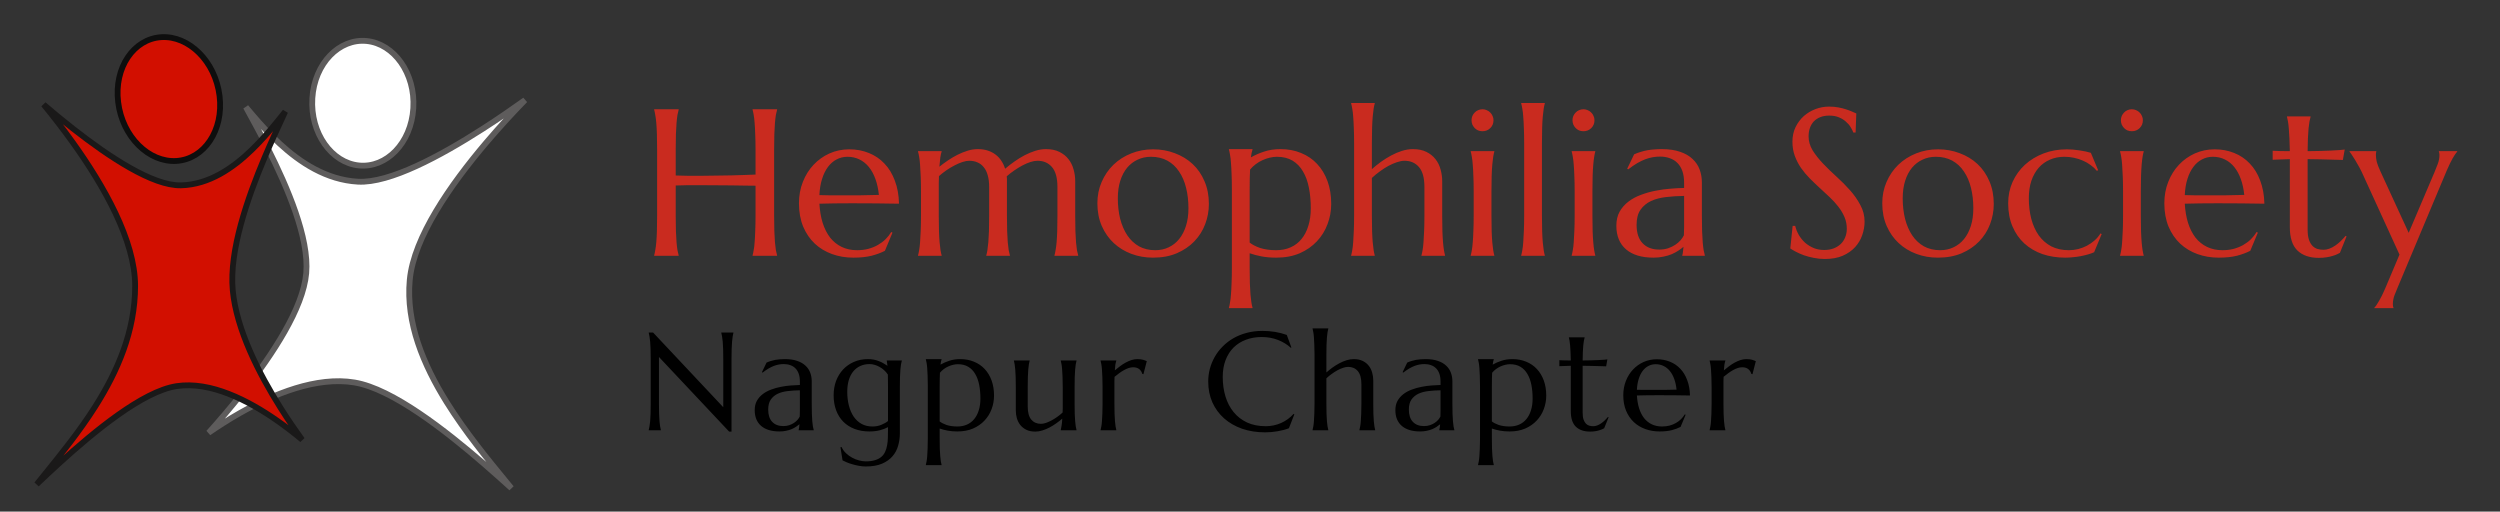 <svg width="215" height="44" viewBox="0 0 215 44" fill="none" xmlns="http://www.w3.org/2000/svg">
<rect x="0" y="0" width="215" height="44" fill="#333333" stroke="none"/>
<path d="M64.976 15.971C64.741 15.965 64.448 15.962 64.097 15.962C63.745 15.956 63.361 15.95 62.945 15.944C62.535 15.938 62.105 15.935 61.653 15.935C61.208 15.93 60.772 15.927 60.344 15.927C59.916 15.921 59.509 15.921 59.122 15.927C58.735 15.933 58.398 15.941 58.111 15.953V18.564C58.111 19.061 58.117 19.498 58.129 19.873C58.147 20.242 58.164 20.561 58.182 20.831C58.205 21.101 58.231 21.326 58.261 21.508C58.296 21.689 58.331 21.842 58.366 21.965V22H56.257V21.965C56.292 21.842 56.324 21.689 56.353 21.508C56.389 21.326 56.418 21.101 56.441 20.831C56.465 20.561 56.482 20.242 56.494 19.873C56.506 19.498 56.512 19.061 56.512 18.564V12.842C56.512 12.344 56.506 11.91 56.494 11.541C56.482 11.166 56.465 10.844 56.441 10.574C56.418 10.299 56.389 10.07 56.353 9.889C56.324 9.707 56.292 9.555 56.257 9.432V9.396H58.366V9.432C58.331 9.555 58.296 9.707 58.261 9.889C58.231 10.07 58.205 10.299 58.182 10.574C58.164 10.844 58.147 11.166 58.129 11.541C58.117 11.91 58.111 12.344 58.111 12.842V15.092C58.416 15.104 58.762 15.112 59.148 15.118C59.535 15.118 59.94 15.118 60.361 15.118C60.783 15.112 61.211 15.106 61.645 15.101C62.084 15.095 62.506 15.089 62.91 15.083C63.32 15.071 63.701 15.06 64.053 15.048C64.41 15.036 64.718 15.024 64.976 15.013V12.842C64.976 12.344 64.967 11.91 64.949 11.541C64.938 11.166 64.92 10.844 64.897 10.574C64.879 10.299 64.853 10.07 64.817 9.889C64.788 9.707 64.756 9.555 64.721 9.432V9.396H66.83V9.432C66.795 9.555 66.76 9.707 66.725 9.889C66.695 10.07 66.669 10.299 66.645 10.574C66.622 10.844 66.605 11.166 66.593 11.541C66.581 11.91 66.575 12.344 66.575 12.842V18.564C66.575 19.061 66.581 19.498 66.593 19.873C66.605 20.242 66.622 20.561 66.645 20.831C66.669 21.101 66.695 21.326 66.725 21.508C66.76 21.689 66.795 21.842 66.83 21.965V22H64.721V21.965C64.756 21.842 64.788 21.689 64.817 21.508C64.853 21.326 64.879 21.101 64.897 20.831C64.92 20.561 64.938 20.242 64.949 19.873C64.967 19.498 64.976 19.061 64.976 18.564V15.971ZM73.387 22.158C72.736 22.158 72.127 22.056 71.559 21.851C70.99 21.645 70.495 21.347 70.073 20.954C69.651 20.556 69.317 20.066 69.071 19.486C68.831 18.9 68.711 18.232 68.711 17.482C68.711 16.82 68.822 16.208 69.045 15.646C69.268 15.077 69.575 14.585 69.968 14.169C70.36 13.753 70.817 13.428 71.339 13.193C71.866 12.959 72.435 12.842 73.044 12.842C73.647 12.842 74.207 12.947 74.723 13.158C75.238 13.363 75.684 13.665 76.059 14.063C76.439 14.456 76.738 14.945 76.955 15.531C77.178 16.111 77.298 16.773 77.315 17.518C76.653 17.506 75.991 17.497 75.329 17.491C74.667 17.485 73.978 17.482 73.264 17.482C72.754 17.482 72.256 17.485 71.769 17.491C71.289 17.497 70.856 17.506 70.469 17.518C70.504 18.127 70.598 18.678 70.75 19.17C70.908 19.662 71.122 20.084 71.392 20.436C71.667 20.781 71.998 21.048 72.385 21.235C72.777 21.423 73.22 21.517 73.712 21.517C74.052 21.517 74.371 21.479 74.67 21.402C74.975 21.32 75.25 21.209 75.496 21.068C75.742 20.928 75.962 20.764 76.155 20.576C76.349 20.383 76.513 20.175 76.647 19.952L76.753 20.005L76.103 21.569C75.786 21.733 75.408 21.874 74.969 21.991C74.529 22.102 74.002 22.158 73.387 22.158ZM72.218 16.797C72.804 16.797 73.39 16.797 73.976 16.797C74.567 16.791 75.103 16.779 75.584 16.762C75.531 16.252 75.432 15.795 75.285 15.391C75.139 14.986 74.951 14.644 74.723 14.362C74.494 14.081 74.225 13.864 73.914 13.712C73.603 13.56 73.261 13.483 72.886 13.483C72.546 13.483 72.232 13.56 71.945 13.712C71.664 13.858 71.418 14.072 71.207 14.354C70.996 14.635 70.826 14.98 70.697 15.391C70.568 15.795 70.492 16.258 70.469 16.779C70.732 16.791 71.011 16.797 71.304 16.797C71.597 16.797 71.901 16.797 72.218 16.797ZM85.067 16.076C85.067 15.69 85.026 15.355 84.944 15.074C84.868 14.793 84.754 14.562 84.602 14.38C84.455 14.192 84.276 14.055 84.065 13.967C83.855 13.873 83.62 13.826 83.362 13.826C83.186 13.826 82.99 13.861 82.773 13.932C82.557 14.002 82.331 14.099 82.097 14.222C81.868 14.339 81.637 14.477 81.402 14.635C81.174 14.793 80.957 14.963 80.752 15.145C80.74 15.332 80.734 15.534 80.734 15.751C80.734 15.962 80.734 16.19 80.734 16.436V18.564C80.734 19.061 80.74 19.498 80.752 19.873C80.764 20.242 80.781 20.561 80.805 20.831C80.828 21.101 80.855 21.326 80.884 21.508C80.913 21.689 80.945 21.842 80.981 21.965V22H78.95V21.965C78.985 21.842 79.018 21.689 79.047 21.508C79.082 21.326 79.108 21.101 79.126 20.831C79.149 20.561 79.167 20.242 79.179 19.873C79.196 19.498 79.205 19.061 79.205 18.564V16.436C79.205 15.938 79.196 15.505 79.179 15.136C79.167 14.761 79.149 14.438 79.126 14.169C79.108 13.899 79.082 13.674 79.047 13.492C79.018 13.31 78.985 13.158 78.95 13.035V13H80.981V13.035C80.934 13.17 80.895 13.343 80.866 13.554C80.843 13.759 80.816 14.02 80.787 14.336C81.022 14.148 81.273 13.964 81.543 13.782C81.812 13.601 82.088 13.44 82.369 13.299C82.656 13.158 82.943 13.044 83.231 12.956C83.518 12.868 83.802 12.824 84.083 12.824C84.417 12.824 84.713 12.868 84.971 12.956C85.228 13.044 85.454 13.164 85.647 13.316C85.841 13.469 86.002 13.648 86.131 13.852C86.266 14.058 86.368 14.277 86.439 14.512C86.679 14.307 86.939 14.104 87.221 13.905C87.508 13.7 87.801 13.519 88.1 13.36C88.404 13.202 88.712 13.073 89.022 12.974C89.339 12.874 89.647 12.824 89.945 12.824C90.402 12.824 90.789 12.903 91.106 13.062C91.428 13.22 91.689 13.428 91.888 13.685C92.093 13.943 92.239 14.239 92.327 14.573C92.421 14.901 92.468 15.235 92.468 15.575V18.564C92.468 19.061 92.474 19.498 92.485 19.873C92.497 20.242 92.515 20.561 92.538 20.831C92.561 21.101 92.588 21.326 92.617 21.508C92.652 21.689 92.688 21.842 92.723 21.965V22H90.684V21.965C90.719 21.842 90.751 21.689 90.78 21.508C90.815 21.326 90.845 21.101 90.868 20.831C90.892 20.561 90.909 20.242 90.921 19.873C90.933 19.498 90.939 19.061 90.939 18.564V16.076C90.939 15.303 90.783 14.734 90.473 14.371C90.162 14.008 89.746 13.826 89.225 13.826C89.043 13.826 88.841 13.861 88.618 13.932C88.401 14.002 88.176 14.099 87.941 14.222C87.707 14.345 87.473 14.488 87.238 14.652C87.004 14.81 86.784 14.98 86.579 15.162C86.591 15.232 86.597 15.303 86.597 15.373C86.597 15.443 86.597 15.511 86.597 15.575V18.564C86.597 19.061 86.603 19.498 86.614 19.873C86.632 20.242 86.649 20.561 86.667 20.831C86.69 21.101 86.717 21.326 86.746 21.508C86.781 21.689 86.816 21.842 86.852 21.965V22H84.821V21.965C84.856 21.842 84.889 21.689 84.918 21.508C84.947 21.326 84.974 21.101 84.997 20.831C85.02 20.561 85.038 20.242 85.05 19.873C85.061 19.498 85.067 19.061 85.067 18.564V16.076ZM94.375 17.482C94.375 16.82 94.498 16.208 94.744 15.646C94.99 15.077 95.327 14.585 95.755 14.169C96.189 13.753 96.698 13.428 97.284 13.193C97.87 12.959 98.5 12.842 99.174 12.842C99.836 12.842 100.457 12.953 101.037 13.176C101.623 13.393 102.133 13.703 102.566 14.107C103 14.512 103.34 15.004 103.586 15.584C103.838 16.164 103.964 16.814 103.964 17.535C103.964 18.139 103.858 18.719 103.647 19.275C103.437 19.832 103.126 20.324 102.716 20.752C102.306 21.18 101.802 21.523 101.204 21.78C100.612 22.032 99.93 22.158 99.156 22.158C98.5 22.158 97.882 22.05 97.302 21.833C96.722 21.616 96.215 21.306 95.781 20.901C95.348 20.497 95.005 20.008 94.753 19.434C94.501 18.854 94.375 18.203 94.375 17.482ZM99.358 21.517C99.774 21.517 100.155 21.435 100.501 21.27C100.853 21.106 101.154 20.869 101.406 20.559C101.658 20.248 101.854 19.87 101.995 19.425C102.136 18.98 102.206 18.476 102.206 17.913C102.206 17.28 102.139 16.694 102.004 16.155C101.869 15.61 101.667 15.142 101.397 14.749C101.134 14.351 100.8 14.04 100.396 13.817C99.991 13.595 99.519 13.483 98.981 13.483C98.564 13.483 98.184 13.565 97.838 13.729C97.492 13.888 97.19 14.119 96.933 14.424C96.681 14.729 96.484 15.104 96.344 15.549C96.203 15.988 96.133 16.489 96.133 17.052C96.133 17.685 96.2 18.273 96.335 18.818C96.476 19.363 96.681 19.838 96.95 20.242C97.22 20.641 97.554 20.954 97.952 21.183C98.356 21.405 98.825 21.517 99.358 21.517ZM105.941 16.261C105.941 15.763 105.933 15.329 105.915 14.96C105.903 14.585 105.886 14.263 105.862 13.993C105.845 13.724 105.818 13.498 105.783 13.316C105.754 13.135 105.722 12.982 105.687 12.859V12.824H107.717V12.859C107.688 12.947 107.661 13.047 107.638 13.158C107.614 13.27 107.594 13.396 107.576 13.536C107.922 13.337 108.303 13.17 108.719 13.035C109.141 12.895 109.606 12.824 110.116 12.824C110.767 12.824 111.358 12.935 111.892 13.158C112.431 13.375 112.891 13.688 113.271 14.099C113.658 14.509 113.957 15.004 114.168 15.584C114.379 16.164 114.484 16.814 114.484 17.535C114.484 18.139 114.379 18.719 114.168 19.275C113.963 19.832 113.658 20.324 113.254 20.752C112.855 21.18 112.363 21.523 111.777 21.78C111.191 22.032 110.518 22.158 109.756 22.158C109.299 22.158 108.883 22.123 108.508 22.053C108.133 21.982 107.787 21.892 107.471 21.78V23.064C107.471 23.561 107.477 23.995 107.488 24.364C107.5 24.739 107.518 25.061 107.541 25.331C107.564 25.601 107.591 25.826 107.62 26.008C107.649 26.189 107.682 26.342 107.717 26.465V26.5H105.687V26.465C105.722 26.342 105.754 26.189 105.783 26.008C105.818 25.826 105.845 25.601 105.862 25.331C105.886 25.061 105.903 24.739 105.915 24.364C105.933 23.995 105.941 23.561 105.941 23.064V16.261ZM109.809 13.483C109.609 13.483 109.404 13.51 109.193 13.562C108.988 13.609 108.783 13.68 108.578 13.773C108.379 13.861 108.186 13.976 107.998 14.116C107.816 14.251 107.652 14.406 107.506 14.582C107.494 14.805 107.485 15.057 107.479 15.338C107.474 15.619 107.471 15.927 107.471 16.261V20.866C107.588 20.954 107.72 21.036 107.866 21.112C108.013 21.189 108.177 21.259 108.358 21.323C108.546 21.382 108.754 21.429 108.982 21.464C109.217 21.499 109.475 21.517 109.756 21.517C110.213 21.517 110.626 21.435 110.995 21.27C111.364 21.106 111.675 20.869 111.927 20.559C112.185 20.248 112.381 19.87 112.516 19.425C112.656 18.98 112.727 18.476 112.727 17.913C112.727 17.28 112.674 16.694 112.568 16.155C112.463 15.61 112.293 15.142 112.059 14.749C111.83 14.351 111.531 14.04 111.162 13.817C110.793 13.595 110.342 13.483 109.809 13.483ZM122.5 16.076C122.5 15.303 122.345 14.734 122.034 14.371C121.724 14.008 121.308 13.826 120.786 13.826C120.593 13.826 120.376 13.867 120.136 13.949C119.901 14.025 119.658 14.131 119.406 14.266C119.16 14.4 118.914 14.559 118.668 14.74C118.422 14.916 118.193 15.104 117.982 15.303V18.564C117.982 19.061 117.988 19.498 118 19.873C118.012 20.242 118.029 20.561 118.053 20.831C118.076 21.101 118.103 21.326 118.132 21.508C118.161 21.689 118.193 21.842 118.229 21.965V22H116.198V21.965C116.233 21.842 116.266 21.689 116.295 21.508C116.33 21.326 116.356 21.101 116.374 20.831C116.397 20.561 116.415 20.242 116.427 19.873C116.444 19.498 116.453 19.061 116.453 18.564V12.297C116.453 11.799 116.444 11.365 116.427 10.996C116.415 10.621 116.397 10.299 116.374 10.029C116.356 9.76 116.33 9.534 116.295 9.353C116.266 9.171 116.233 9.019 116.198 8.896V8.86H118.229V8.896C118.193 9.019 118.161 9.171 118.132 9.353C118.103 9.534 118.076 9.76 118.053 10.029C118.029 10.299 118.012 10.621 118 10.996C117.988 11.365 117.982 11.799 117.982 12.297V14.547C118.217 14.336 118.475 14.128 118.756 13.923C119.043 13.718 119.339 13.533 119.644 13.369C119.948 13.205 120.259 13.073 120.575 12.974C120.892 12.874 121.202 12.824 121.507 12.824C121.964 12.824 122.351 12.903 122.667 13.062C122.989 13.22 123.25 13.428 123.449 13.685C123.654 13.943 123.801 14.239 123.889 14.573C123.982 14.901 124.029 15.235 124.029 15.575V18.564C124.029 19.061 124.035 19.498 124.047 19.873C124.059 20.242 124.076 20.561 124.1 20.831C124.123 21.101 124.149 21.326 124.179 21.508C124.208 21.689 124.24 21.842 124.275 21.965V22H122.245V21.965C122.28 21.842 122.312 21.689 122.342 21.508C122.377 21.326 122.403 21.101 122.421 20.831C122.444 20.561 122.462 20.242 122.474 19.873C122.491 19.498 122.5 19.061 122.5 18.564V16.076ZM126.736 16.436C126.736 15.938 126.728 15.505 126.71 15.136C126.698 14.761 126.681 14.438 126.657 14.169C126.64 13.899 126.613 13.674 126.578 13.492C126.549 13.31 126.517 13.158 126.481 13.035V13H128.512V13.035C128.477 13.158 128.444 13.31 128.415 13.492C128.386 13.674 128.359 13.899 128.336 14.169C128.312 14.438 128.295 14.761 128.283 15.136C128.271 15.505 128.266 15.938 128.266 16.436V18.564C128.266 19.061 128.271 19.498 128.283 19.873C128.295 20.242 128.312 20.561 128.336 20.831C128.359 21.101 128.386 21.326 128.415 21.508C128.444 21.689 128.477 21.842 128.512 21.965V22H126.481V21.965C126.517 21.842 126.549 21.689 126.578 21.508C126.613 21.326 126.64 21.101 126.657 20.831C126.681 20.561 126.698 20.242 126.71 19.873C126.728 19.498 126.736 19.061 126.736 18.564V16.436ZM126.552 10.337C126.552 10.208 126.575 10.088 126.622 9.977C126.675 9.859 126.742 9.76 126.824 9.678C126.906 9.59 127.003 9.522 127.114 9.476C127.231 9.423 127.357 9.396 127.492 9.396C127.627 9.396 127.75 9.423 127.861 9.476C127.979 9.522 128.078 9.59 128.16 9.678C128.248 9.76 128.315 9.859 128.362 9.977C128.415 10.088 128.441 10.208 128.441 10.337C128.441 10.606 128.351 10.832 128.169 11.014C127.987 11.195 127.762 11.286 127.492 11.286C127.357 11.286 127.231 11.263 127.114 11.216C127.003 11.163 126.906 11.096 126.824 11.014C126.742 10.926 126.675 10.826 126.622 10.715C126.575 10.598 126.552 10.472 126.552 10.337ZM131.078 12.297C131.078 11.799 131.069 11.365 131.052 10.996C131.04 10.621 131.022 10.299 130.999 10.029C130.981 9.76 130.955 9.534 130.92 9.353C130.891 9.171 130.858 9.019 130.823 8.896V8.86H132.854V8.896C132.818 9.019 132.786 9.171 132.757 9.353C132.728 9.534 132.701 9.76 132.678 10.029C132.654 10.299 132.637 10.621 132.625 10.996C132.613 11.365 132.607 11.799 132.607 12.297V18.564C132.607 19.061 132.613 19.498 132.625 19.873C132.637 20.242 132.654 20.561 132.678 20.831C132.701 21.101 132.728 21.326 132.757 21.508C132.786 21.689 132.818 21.842 132.854 21.965V22H130.823V21.965C130.858 21.842 130.891 21.689 130.92 21.508C130.955 21.326 130.981 21.101 130.999 20.831C131.022 20.561 131.04 20.242 131.052 19.873C131.069 19.498 131.078 19.061 131.078 18.564V12.297ZM135.42 16.436C135.42 15.938 135.411 15.505 135.394 15.136C135.382 14.761 135.364 14.438 135.341 14.169C135.323 13.899 135.297 13.674 135.262 13.492C135.232 13.31 135.2 13.158 135.165 13.035V13H137.195V13.035C137.16 13.158 137.128 13.31 137.099 13.492C137.069 13.674 137.043 13.899 137.02 14.169C136.996 14.438 136.979 14.761 136.967 15.136C136.955 15.505 136.949 15.938 136.949 16.436V18.564C136.949 19.061 136.955 19.498 136.967 19.873C136.979 20.242 136.996 20.561 137.02 20.831C137.043 21.101 137.069 21.326 137.099 21.508C137.128 21.689 137.16 21.842 137.195 21.965V22H135.165V21.965C135.2 21.842 135.232 21.689 135.262 21.508C135.297 21.326 135.323 21.101 135.341 20.831C135.364 20.561 135.382 20.242 135.394 19.873C135.411 19.498 135.42 19.061 135.42 18.564V16.436ZM135.235 10.337C135.235 10.208 135.259 10.088 135.306 9.977C135.358 9.859 135.426 9.76 135.508 9.678C135.59 9.59 135.687 9.522 135.798 9.476C135.915 9.423 136.041 9.396 136.176 9.396C136.311 9.396 136.434 9.423 136.545 9.476C136.662 9.522 136.762 9.59 136.844 9.678C136.932 9.76 136.999 9.859 137.046 9.977C137.099 10.088 137.125 10.208 137.125 10.337C137.125 10.606 137.034 10.832 136.853 11.014C136.671 11.195 136.445 11.286 136.176 11.286C136.041 11.286 135.915 11.263 135.798 11.216C135.687 11.163 135.59 11.096 135.508 11.014C135.426 10.926 135.358 10.826 135.306 10.715C135.259 10.598 135.235 10.472 135.235 10.337ZM139.006 19.407C139.006 18.944 139.1 18.543 139.287 18.203C139.48 17.863 139.735 17.573 140.052 17.333C140.368 17.093 140.729 16.899 141.133 16.753C141.537 16.601 141.956 16.483 142.39 16.401C142.823 16.314 143.251 16.255 143.673 16.226C144.095 16.19 144.481 16.17 144.833 16.164V15.716C144.833 15.329 144.783 14.995 144.684 14.714C144.584 14.433 144.443 14.201 144.262 14.02C144.08 13.832 143.86 13.694 143.603 13.606C143.351 13.513 143.072 13.466 142.768 13.466C142.557 13.466 142.349 13.483 142.144 13.519C141.938 13.554 141.725 13.612 141.502 13.694C141.285 13.776 141.054 13.888 140.808 14.028C140.567 14.169 140.307 14.348 140.025 14.565L139.938 14.512L140.535 13.273C140.729 13.185 140.919 13.114 141.106 13.062C141.294 13.003 141.484 12.956 141.678 12.921C141.871 12.886 142.067 12.862 142.267 12.851C142.472 12.833 142.686 12.824 142.908 12.824C143.523 12.824 144.048 12.9 144.481 13.053C144.921 13.199 145.278 13.404 145.554 13.668C145.835 13.926 146.04 14.23 146.169 14.582C146.298 14.928 146.362 15.3 146.362 15.698V18.564C146.362 19.061 146.368 19.498 146.38 19.873C146.397 20.242 146.415 20.561 146.433 20.831C146.456 21.101 146.482 21.326 146.512 21.508C146.547 21.689 146.582 21.842 146.617 21.965V22H144.675V21.965C144.704 21.871 144.725 21.766 144.736 21.648C144.754 21.531 144.769 21.391 144.78 21.227C144.657 21.332 144.511 21.44 144.341 21.552C144.177 21.663 143.986 21.766 143.77 21.859C143.559 21.947 143.321 22.018 143.058 22.07C142.8 22.129 142.516 22.158 142.205 22.158C141.186 22.158 140.397 21.921 139.841 21.446C139.284 20.966 139.006 20.286 139.006 19.407ZM144.833 16.85C144.3 16.855 143.787 16.888 143.295 16.946C142.803 16.999 142.366 17.113 141.985 17.289C141.61 17.465 141.309 17.717 141.08 18.045C140.857 18.367 140.746 18.798 140.746 19.337C140.746 20.028 140.919 20.556 141.265 20.919C141.61 21.282 142.088 21.464 142.697 21.464C142.979 21.464 143.233 21.426 143.462 21.35C143.696 21.268 143.901 21.168 144.077 21.051C144.259 20.928 144.411 20.796 144.534 20.655C144.657 20.509 144.751 20.368 144.815 20.233C144.827 20.011 144.833 19.765 144.833 19.495C144.833 19.22 144.833 18.909 144.833 18.564V16.85ZM159.581 11.4H159.388C159.341 11.266 159.265 11.113 159.159 10.943C159.06 10.773 158.925 10.615 158.755 10.469C158.591 10.316 158.389 10.19 158.148 10.091C157.914 9.991 157.636 9.941 157.313 9.941C157.026 9.941 156.771 9.985 156.549 10.073C156.326 10.161 156.139 10.284 155.986 10.442C155.84 10.601 155.729 10.788 155.652 11.005C155.576 11.222 155.538 11.462 155.538 11.726C155.538 12.148 155.655 12.552 155.89 12.938C156.13 13.319 156.429 13.697 156.786 14.072C157.144 14.447 157.53 14.822 157.946 15.197C158.362 15.572 158.749 15.962 159.106 16.366C159.464 16.77 159.76 17.195 159.994 17.641C160.234 18.08 160.354 18.555 160.354 19.064C160.354 19.445 160.287 19.829 160.152 20.216C160.023 20.597 159.821 20.939 159.546 21.244C159.271 21.549 158.916 21.798 158.482 21.991C158.049 22.179 157.533 22.273 156.936 22.273C156.602 22.273 156.282 22.24 155.978 22.176C155.679 22.117 155.4 22.044 155.143 21.956C154.891 21.862 154.662 21.763 154.457 21.657C154.258 21.552 154.094 21.455 153.965 21.367L154.167 19.425H154.387C154.451 19.7 154.557 19.964 154.703 20.216C154.85 20.462 155.028 20.682 155.239 20.875C155.456 21.062 155.702 21.215 155.978 21.332C156.253 21.443 156.555 21.499 156.883 21.499C157.182 21.499 157.448 21.455 157.683 21.367C157.923 21.273 158.128 21.148 158.298 20.989C158.468 20.825 158.597 20.632 158.685 20.409C158.778 20.186 158.825 19.943 158.825 19.68C158.825 19.311 158.758 18.971 158.623 18.66C158.488 18.344 158.31 18.045 158.087 17.764C157.87 17.482 157.621 17.21 157.34 16.946C157.064 16.683 156.78 16.419 156.487 16.155C156.194 15.886 155.907 15.61 155.626 15.329C155.351 15.048 155.102 14.749 154.879 14.433C154.662 14.11 154.486 13.768 154.352 13.404C154.217 13.035 154.149 12.631 154.149 12.191C154.149 11.729 154.237 11.312 154.413 10.943C154.595 10.568 154.832 10.249 155.125 9.985C155.424 9.722 155.761 9.52 156.136 9.379C156.511 9.238 156.897 9.168 157.296 9.168C157.589 9.168 157.858 9.191 158.104 9.238C158.351 9.285 158.57 9.341 158.764 9.405C158.963 9.47 159.136 9.534 159.282 9.599C159.429 9.663 159.549 9.716 159.643 9.757L159.581 11.4ZM161.875 17.482C161.875 16.82 161.998 16.208 162.244 15.646C162.49 15.077 162.827 14.585 163.255 14.169C163.688 13.753 164.198 13.428 164.784 13.193C165.37 12.959 166 12.842 166.674 12.842C167.336 12.842 167.957 12.953 168.537 13.176C169.123 13.393 169.633 13.703 170.066 14.107C170.5 14.512 170.84 15.004 171.086 15.584C171.338 16.164 171.464 16.814 171.464 17.535C171.464 18.139 171.358 18.719 171.147 19.275C170.937 19.832 170.626 20.324 170.216 20.752C169.806 21.18 169.302 21.523 168.704 21.78C168.112 22.032 167.43 22.158 166.656 22.158C166 22.158 165.382 22.05 164.802 21.833C164.222 21.616 163.715 21.306 163.281 20.901C162.848 20.497 162.505 20.008 162.253 19.434C162.001 18.854 161.875 18.203 161.875 17.482ZM166.858 21.517C167.274 21.517 167.655 21.435 168.001 21.27C168.353 21.106 168.654 20.869 168.906 20.559C169.158 20.248 169.354 19.87 169.495 19.425C169.636 18.98 169.706 18.476 169.706 17.913C169.706 17.28 169.639 16.694 169.504 16.155C169.369 15.61 169.167 15.142 168.897 14.749C168.634 14.351 168.3 14.04 167.896 13.817C167.491 13.595 167.02 13.483 166.48 13.483C166.064 13.483 165.684 13.565 165.338 13.729C164.992 13.888 164.69 14.119 164.433 14.424C164.181 14.729 163.984 15.104 163.844 15.549C163.703 15.988 163.633 16.489 163.633 17.052C163.633 17.685 163.7 18.273 163.835 18.818C163.976 19.363 164.181 19.838 164.45 20.242C164.72 20.641 165.054 20.954 165.452 21.183C165.856 21.405 166.325 21.517 166.858 21.517ZM180.745 20.128L180.095 21.692C179.937 21.763 179.755 21.827 179.55 21.886C179.345 21.944 179.131 21.994 178.908 22.035C178.691 22.076 178.472 22.105 178.249 22.123C178.026 22.146 177.815 22.158 177.616 22.158C176.907 22.158 176.251 22.056 175.647 21.851C175.05 21.64 174.531 21.335 174.092 20.936C173.658 20.538 173.318 20.049 173.072 19.469C172.826 18.889 172.703 18.227 172.703 17.482C172.703 16.82 172.829 16.208 173.081 15.646C173.339 15.077 173.693 14.585 174.145 14.169C174.602 13.753 175.138 13.428 175.753 13.193C176.368 12.959 177.036 12.842 177.757 12.842C178.085 12.842 178.437 12.871 178.812 12.93C179.187 12.982 179.521 13.053 179.813 13.141L180.438 14.635L180.332 14.696C180.186 14.515 180.01 14.351 179.805 14.204C179.605 14.052 179.383 13.923 179.137 13.817C178.896 13.712 178.642 13.63 178.372 13.571C178.103 13.513 177.827 13.483 177.546 13.483C177.089 13.483 176.673 13.565 176.298 13.729C175.923 13.888 175.601 14.119 175.331 14.424C175.062 14.729 174.851 15.104 174.698 15.549C174.552 15.988 174.479 16.489 174.479 17.052C174.479 17.685 174.549 18.273 174.689 18.818C174.836 19.363 175.05 19.838 175.331 20.242C175.618 20.641 175.976 20.954 176.403 21.183C176.837 21.405 177.344 21.517 177.924 21.517C178.193 21.517 178.46 21.484 178.724 21.42C178.993 21.35 179.245 21.253 179.479 21.13C179.72 21.001 179.939 20.849 180.139 20.673C180.338 20.497 180.505 20.298 180.64 20.075L180.745 20.128ZM182.582 16.436C182.582 15.938 182.573 15.505 182.556 15.136C182.544 14.761 182.526 14.438 182.503 14.169C182.485 13.899 182.459 13.674 182.424 13.492C182.395 13.31 182.362 13.158 182.327 13.035V13H184.357V13.035C184.322 13.158 184.29 13.31 184.261 13.492C184.231 13.674 184.205 13.899 184.182 14.169C184.158 14.438 184.141 14.761 184.129 15.136C184.117 15.505 184.111 15.938 184.111 16.436V18.564C184.111 19.061 184.117 19.498 184.129 19.873C184.141 20.242 184.158 20.561 184.182 20.831C184.205 21.101 184.231 21.326 184.261 21.508C184.29 21.689 184.322 21.842 184.357 21.965V22H182.327V21.965C182.362 21.842 182.395 21.689 182.424 21.508C182.459 21.326 182.485 21.101 182.503 20.831C182.526 20.561 182.544 20.242 182.556 19.873C182.573 19.498 182.582 19.061 182.582 18.564V16.436ZM182.397 10.337C182.397 10.208 182.421 10.088 182.468 9.977C182.521 9.859 182.588 9.76 182.67 9.678C182.752 9.59 182.849 9.522 182.96 9.476C183.077 9.423 183.203 9.396 183.338 9.396C183.473 9.396 183.596 9.423 183.707 9.476C183.824 9.522 183.924 9.59 184.006 9.678C184.094 9.76 184.161 9.859 184.208 9.977C184.261 10.088 184.287 10.208 184.287 10.337C184.287 10.606 184.196 10.832 184.015 11.014C183.833 11.195 183.607 11.286 183.338 11.286C183.203 11.286 183.077 11.263 182.96 11.216C182.849 11.163 182.752 11.096 182.67 11.014C182.588 10.926 182.521 10.826 182.468 10.715C182.421 10.598 182.397 10.472 182.397 10.337ZM190.809 22.158C190.158 22.158 189.549 22.056 188.98 21.851C188.412 21.645 187.917 21.347 187.495 20.954C187.073 20.556 186.739 20.066 186.493 19.486C186.253 18.9 186.133 18.232 186.133 17.482C186.133 16.82 186.244 16.208 186.467 15.646C186.689 15.077 186.997 14.585 187.39 14.169C187.782 13.753 188.239 13.428 188.761 13.193C189.288 12.959 189.856 12.842 190.466 12.842C191.069 12.842 191.629 12.947 192.145 13.158C192.66 13.363 193.105 13.665 193.48 14.063C193.861 14.456 194.16 14.945 194.377 15.531C194.6 16.111 194.72 16.773 194.737 17.518C194.075 17.506 193.413 17.497 192.751 17.491C192.089 17.485 191.4 17.482 190.686 17.482C190.176 17.482 189.678 17.485 189.191 17.491C188.711 17.497 188.277 17.506 187.891 17.518C187.926 18.127 188.02 18.678 188.172 19.17C188.33 19.662 188.544 20.084 188.813 20.436C189.089 20.781 189.42 21.048 189.807 21.235C190.199 21.423 190.642 21.517 191.134 21.517C191.474 21.517 191.793 21.479 192.092 21.402C192.396 21.32 192.672 21.209 192.918 21.068C193.164 20.928 193.384 20.764 193.577 20.576C193.771 20.383 193.935 20.175 194.069 19.952L194.175 20.005L193.524 21.569C193.208 21.733 192.83 21.874 192.391 21.991C191.951 22.102 191.424 22.158 190.809 22.158ZM189.64 16.797C190.226 16.797 190.812 16.797 191.397 16.797C191.989 16.791 192.525 16.779 193.006 16.762C192.953 16.252 192.854 15.795 192.707 15.391C192.561 14.986 192.373 14.644 192.145 14.362C191.916 14.081 191.646 13.864 191.336 13.712C191.025 13.56 190.683 13.483 190.308 13.483C189.968 13.483 189.654 13.56 189.367 13.712C189.086 13.858 188.84 14.072 188.629 14.354C188.418 14.635 188.248 14.98 188.119 15.391C187.99 15.795 187.914 16.258 187.891 16.779C188.154 16.791 188.433 16.797 188.726 16.797C189.019 16.797 189.323 16.797 189.64 16.797ZM199.809 21.481C199.984 21.481 200.157 21.449 200.327 21.385C200.503 21.32 200.67 21.232 200.828 21.121C200.992 21.01 201.147 20.884 201.294 20.743C201.446 20.597 201.587 20.444 201.716 20.286L201.804 20.33L201.232 21.745C201.162 21.78 201.074 21.824 200.969 21.877C200.869 21.924 200.746 21.968 200.6 22.009C200.459 22.056 200.292 22.094 200.099 22.123C199.905 22.158 199.677 22.176 199.413 22.176C198.628 22.176 198.016 21.965 197.576 21.543C197.143 21.115 196.926 20.45 196.926 19.548V13.685L195.449 13.738V12.965C195.631 12.977 195.848 12.985 196.1 12.991C196.352 12.997 196.627 13 196.926 13C196.92 12.584 196.908 12.218 196.891 11.901C196.879 11.579 196.861 11.301 196.838 11.066C196.82 10.826 196.797 10.624 196.768 10.46C196.738 10.296 196.709 10.158 196.68 10.047V10.012H198.71V10.047C198.675 10.158 198.643 10.296 198.613 10.46C198.584 10.624 198.558 10.823 198.534 11.058C198.517 11.292 198.499 11.57 198.481 11.893C198.47 12.209 198.461 12.578 198.455 13C198.824 12.994 199.185 12.988 199.536 12.982C199.894 12.971 200.216 12.959 200.503 12.947C200.796 12.93 201.042 12.915 201.241 12.903C201.446 12.886 201.581 12.871 201.646 12.859L201.487 13.756C201.188 13.75 200.875 13.741 200.547 13.729C200.266 13.718 199.943 13.709 199.58 13.703C199.217 13.697 198.842 13.691 198.455 13.685V19.732C198.455 20.096 198.493 20.392 198.569 20.62C198.651 20.843 198.754 21.019 198.877 21.148C199.006 21.276 199.149 21.364 199.308 21.411C199.472 21.458 199.639 21.481 199.809 21.481ZM206.356 21.895L203.263 15.127C203.151 14.869 203.031 14.623 202.902 14.389C202.773 14.148 202.65 13.935 202.533 13.747C202.422 13.56 202.322 13.404 202.234 13.281C202.146 13.152 202.088 13.07 202.059 13.035V13H204.361V13.035C204.35 13.065 204.341 13.108 204.335 13.167C204.329 13.226 204.326 13.278 204.326 13.325C204.326 13.507 204.353 13.709 204.405 13.932C204.464 14.148 204.569 14.421 204.722 14.749L207.147 20.023L209.362 14.819C209.456 14.602 209.55 14.365 209.644 14.107C209.743 13.85 209.793 13.589 209.793 13.325C209.793 13.249 209.787 13.188 209.775 13.141C209.764 13.088 209.752 13.053 209.74 13.035V13H211.322V13.035C211.217 13.146 211.082 13.346 210.918 13.633C210.76 13.914 210.59 14.269 210.408 14.696L206.216 24.681C206.122 24.898 206.025 25.135 205.926 25.393C205.832 25.65 205.785 25.911 205.785 26.175C205.785 26.251 205.791 26.312 205.803 26.359C205.814 26.412 205.826 26.447 205.838 26.465V26.5H204.194V26.465C204.306 26.354 204.44 26.157 204.599 25.876C204.763 25.601 204.936 25.252 205.117 24.83L206.356 21.895Z" fill="#C92B1F"/>
<path d="M56.166 28.598L62.201 35.02V30.895C62.201 30.562 62.197 30.273 62.19 30.027C62.182 29.777 62.17 29.562 62.154 29.383C62.139 29.199 62.119 29.047 62.096 28.926C62.076 28.805 62.055 28.703 62.031 28.621V28.598H63.074V28.621C63.051 28.703 63.029 28.805 63.01 28.926C62.99 29.047 62.973 29.199 62.957 29.383C62.941 29.562 62.93 29.777 62.922 30.027C62.914 30.273 62.91 30.562 62.91 30.895V37.117H62.705L56.67 30.701V34.709C56.67 35.041 56.674 35.332 56.682 35.582C56.69 35.828 56.701 36.041 56.717 36.221C56.732 36.4 56.75 36.551 56.77 36.672C56.789 36.793 56.81 36.895 56.834 36.977V37H55.791V36.977C55.815 36.895 55.836 36.793 55.855 36.672C55.879 36.551 55.898 36.4 55.914 36.221C55.93 36.041 55.941 35.828 55.949 35.582C55.957 35.332 55.961 35.041 55.961 34.709V30.895C55.961 30.562 55.957 30.273 55.949 30.027C55.941 29.777 55.93 29.562 55.914 29.383C55.898 29.199 55.879 29.047 55.855 28.926C55.836 28.805 55.815 28.703 55.791 28.621V28.598H56.166ZM64.905 35.272C64.905 34.963 64.967 34.695 65.092 34.469C65.221 34.242 65.391 34.049 65.602 33.889C65.813 33.728 66.053 33.6 66.323 33.502C66.592 33.4 66.871 33.322 67.16 33.268C67.45 33.209 67.735 33.17 68.016 33.15C68.297 33.127 68.555 33.113 68.79 33.109V32.81C68.79 32.553 68.756 32.33 68.69 32.143C68.623 31.955 68.53 31.801 68.409 31.68C68.287 31.555 68.141 31.463 67.969 31.404C67.801 31.342 67.616 31.311 67.412 31.311C67.272 31.311 67.133 31.322 66.996 31.346C66.86 31.369 66.717 31.408 66.569 31.463C66.424 31.518 66.27 31.592 66.106 31.686C65.946 31.779 65.772 31.898 65.584 32.043L65.526 32.008L65.924 31.182C66.053 31.123 66.18 31.076 66.305 31.041C66.43 31.002 66.557 30.971 66.686 30.947C66.815 30.924 66.946 30.908 67.079 30.9C67.215 30.889 67.358 30.883 67.506 30.883C67.916 30.883 68.266 30.934 68.555 31.035C68.848 31.133 69.086 31.27 69.27 31.445C69.457 31.617 69.594 31.82 69.68 32.055C69.766 32.285 69.809 32.533 69.809 32.799V34.709C69.809 35.041 69.813 35.332 69.821 35.582C69.832 35.828 69.844 36.041 69.856 36.221C69.871 36.4 69.889 36.551 69.909 36.672C69.932 36.793 69.956 36.895 69.979 36.977V37H68.684V36.977C68.704 36.914 68.717 36.844 68.725 36.766C68.737 36.688 68.746 36.594 68.754 36.484C68.672 36.555 68.575 36.627 68.461 36.701C68.352 36.775 68.225 36.844 68.081 36.906C67.94 36.965 67.782 37.012 67.606 37.047C67.434 37.086 67.245 37.105 67.037 37.105C66.358 37.105 65.832 36.947 65.461 36.631C65.09 36.31 64.905 35.857 64.905 35.272ZM68.79 33.566C68.434 33.57 68.092 33.592 67.764 33.631C67.436 33.666 67.145 33.742 66.891 33.859C66.641 33.977 66.44 34.145 66.287 34.363C66.139 34.578 66.065 34.865 66.065 35.225C66.065 35.685 66.18 36.037 66.41 36.279C66.641 36.522 66.959 36.643 67.366 36.643C67.553 36.643 67.723 36.617 67.875 36.566C68.032 36.512 68.168 36.445 68.285 36.367C68.407 36.285 68.508 36.197 68.59 36.103C68.672 36.006 68.735 35.912 68.778 35.822C68.785 35.674 68.79 35.51 68.79 35.33C68.79 35.147 68.79 34.94 68.79 34.709V33.566ZM74.452 39.678C74.768 39.678 75.036 39.643 75.255 39.572C75.473 39.506 75.653 39.412 75.794 39.291C75.938 39.17 76.048 39.023 76.122 38.852C76.2 38.684 76.257 38.498 76.292 38.295C76.331 38.092 76.352 37.875 76.356 37.645C76.364 37.414 76.368 37.176 76.368 36.93V36.736C76.177 36.838 75.946 36.926 75.677 37C75.407 37.07 75.102 37.105 74.763 37.105C74.298 37.105 73.876 37.033 73.497 36.889C73.118 36.744 72.794 36.537 72.524 36.268C72.259 35.998 72.053 35.672 71.909 35.289C71.764 34.902 71.692 34.469 71.692 33.988C71.692 33.547 71.763 33.137 71.903 32.758C72.048 32.379 72.249 32.051 72.507 31.773C72.768 31.496 73.079 31.279 73.438 31.123C73.802 30.963 74.202 30.883 74.639 30.883C74.827 30.883 74.999 30.898 75.155 30.93C75.311 30.961 75.456 31.004 75.589 31.059C75.725 31.109 75.852 31.17 75.969 31.24C76.091 31.307 76.208 31.379 76.321 31.457L76.263 31.023V31H77.557V31.023C77.534 31.105 77.51 31.207 77.487 31.328C77.468 31.449 77.45 31.6 77.434 31.779C77.423 31.959 77.411 32.174 77.399 32.424C77.391 32.67 77.388 32.959 77.388 33.291V37.275C77.388 37.635 77.339 37.984 77.241 38.324C77.147 38.668 76.985 38.973 76.755 39.238C76.528 39.504 76.227 39.717 75.852 39.877C75.477 40.037 75.01 40.117 74.452 40.117C74.257 40.117 74.059 40.098 73.86 40.059C73.661 40.023 73.472 39.978 73.292 39.924C73.112 39.873 72.95 39.816 72.805 39.754C72.661 39.691 72.546 39.637 72.46 39.59L72.278 38.465L72.372 38.441C72.466 38.645 72.593 38.822 72.753 38.975C72.917 39.131 73.094 39.26 73.286 39.361C73.477 39.467 73.675 39.545 73.878 39.596C74.085 39.65 74.276 39.678 74.452 39.678ZM75.026 36.678C75.307 36.678 75.561 36.631 75.788 36.537C76.018 36.443 76.212 36.334 76.368 36.209V33.291C76.368 33.072 76.366 32.875 76.362 32.699C76.358 32.52 76.356 32.357 76.356 32.213C76.263 32.068 76.153 31.941 76.028 31.832C75.907 31.719 75.776 31.625 75.635 31.551C75.499 31.473 75.358 31.414 75.214 31.375C75.069 31.332 74.927 31.311 74.786 31.311C74.489 31.311 74.222 31.365 73.983 31.475C73.745 31.584 73.542 31.742 73.374 31.949C73.21 32.152 73.083 32.402 72.993 32.699C72.907 32.992 72.864 33.326 72.864 33.701C72.864 34.123 72.911 34.516 73.005 34.879C73.098 35.242 73.235 35.559 73.415 35.828C73.598 36.094 73.825 36.303 74.094 36.455C74.364 36.603 74.675 36.678 75.026 36.678ZM79.792 33.174C79.792 32.842 79.786 32.553 79.775 32.307C79.767 32.057 79.755 31.842 79.74 31.662C79.728 31.482 79.71 31.332 79.687 31.211C79.667 31.09 79.646 30.988 79.622 30.906V30.883H80.976V30.906C80.956 30.965 80.939 31.031 80.923 31.105C80.907 31.18 80.894 31.264 80.882 31.357C81.112 31.225 81.366 31.113 81.644 31.023C81.925 30.93 82.236 30.883 82.575 30.883C83.009 30.883 83.403 30.957 83.759 31.105C84.118 31.25 84.425 31.459 84.679 31.732C84.937 32.006 85.136 32.336 85.277 32.723C85.417 33.109 85.487 33.543 85.487 34.023C85.487 34.426 85.417 34.812 85.277 35.184C85.14 35.555 84.937 35.883 84.667 36.168C84.402 36.453 84.073 36.682 83.683 36.853C83.292 37.022 82.843 37.105 82.335 37.105C82.031 37.105 81.753 37.082 81.503 37.035C81.253 36.988 81.023 36.928 80.812 36.853V37.709C80.812 38.041 80.816 38.33 80.823 38.576C80.831 38.826 80.843 39.041 80.859 39.221C80.874 39.4 80.892 39.551 80.911 39.672C80.931 39.793 80.952 39.895 80.976 39.977V40H79.622V39.977C79.646 39.895 79.667 39.793 79.687 39.672C79.71 39.551 79.728 39.4 79.74 39.221C79.755 39.041 79.767 38.826 79.775 38.576C79.786 38.33 79.792 38.041 79.792 37.709V33.174ZM82.37 31.322C82.237 31.322 82.101 31.34 81.96 31.375C81.823 31.406 81.687 31.453 81.55 31.516C81.417 31.574 81.288 31.65 81.163 31.744C81.042 31.834 80.933 31.938 80.835 32.055C80.827 32.203 80.822 32.371 80.818 32.559C80.814 32.746 80.812 32.951 80.812 33.174V36.244C80.89 36.303 80.978 36.357 81.075 36.408C81.173 36.459 81.282 36.506 81.403 36.549C81.528 36.588 81.667 36.619 81.82 36.643C81.976 36.666 82.148 36.678 82.335 36.678C82.64 36.678 82.915 36.623 83.161 36.514C83.407 36.404 83.615 36.246 83.782 36.039C83.954 35.832 84.085 35.58 84.175 35.283C84.269 34.986 84.316 34.65 84.316 34.275C84.316 33.853 84.281 33.463 84.21 33.103C84.14 32.74 84.027 32.428 83.87 32.166C83.718 31.9 83.519 31.693 83.273 31.545C83.027 31.396 82.726 31.322 82.37 31.322ZM88.384 34.949C88.384 35.465 88.486 35.844 88.689 36.086C88.896 36.328 89.173 36.449 89.521 36.449C89.646 36.449 89.787 36.424 89.943 36.373C90.099 36.318 90.259 36.248 90.423 36.162C90.591 36.072 90.757 35.969 90.921 35.852C91.09 35.734 91.244 35.609 91.384 35.477C91.392 35.363 91.396 35.244 91.396 35.119C91.396 34.99 91.396 34.853 91.396 34.709V33.291C91.396 32.959 91.39 32.67 91.379 32.424C91.371 32.174 91.359 31.959 91.343 31.779C91.332 31.6 91.314 31.449 91.291 31.328C91.271 31.207 91.25 31.105 91.226 31.023V31H92.58V31.023C92.556 31.105 92.535 31.207 92.515 31.328C92.496 31.449 92.478 31.6 92.463 31.779C92.447 31.959 92.435 32.174 92.427 32.424C92.419 32.67 92.416 32.959 92.416 33.291V34.709C92.416 35.041 92.419 35.332 92.427 35.582C92.435 35.828 92.447 36.041 92.463 36.221C92.478 36.4 92.496 36.551 92.515 36.672C92.535 36.793 92.556 36.895 92.58 36.977V37H91.226V36.977C91.25 36.879 91.273 36.754 91.296 36.602C91.324 36.449 91.343 36.25 91.355 36.004C91.195 36.141 91.021 36.275 90.834 36.408C90.65 36.541 90.457 36.66 90.254 36.766C90.054 36.871 89.851 36.955 89.644 37.018C89.441 37.084 89.24 37.117 89.041 37.117C88.736 37.117 88.476 37.065 88.261 36.959C88.05 36.853 87.877 36.715 87.74 36.543C87.607 36.371 87.509 36.176 87.447 35.957C87.388 35.738 87.359 35.514 87.359 35.283V33.291C87.359 32.959 87.355 32.67 87.347 32.424C87.34 32.174 87.328 31.959 87.312 31.779C87.296 31.6 87.279 31.449 87.259 31.328C87.24 31.207 87.218 31.105 87.195 31.023V31H88.548V31.023C88.525 31.105 88.504 31.207 88.484 31.328C88.465 31.449 88.447 31.6 88.431 31.779C88.416 31.959 88.404 32.174 88.396 32.424C88.388 32.67 88.384 32.959 88.384 33.291V34.949ZM94.82 33.291C94.82 32.959 94.814 32.67 94.803 32.424C94.795 32.174 94.783 31.959 94.768 31.779C94.756 31.6 94.738 31.449 94.715 31.328C94.695 31.207 94.674 31.105 94.65 31.023V31H96.004V31.023C95.973 31.113 95.945 31.223 95.922 31.352C95.902 31.48 95.887 31.646 95.875 31.85C96.019 31.729 96.17 31.609 96.326 31.492C96.482 31.375 96.643 31.271 96.807 31.182C96.971 31.092 97.137 31.02 97.305 30.965C97.477 30.91 97.648 30.883 97.82 30.883C97.926 30.883 98.018 30.889 98.096 30.9C98.174 30.908 98.244 30.922 98.307 30.941C98.369 30.957 98.426 30.977 98.477 31C98.527 31.02 98.576 31.039 98.623 31.059L98.336 32.178L98.236 32.154C98.189 31.982 98.102 31.846 97.973 31.744C97.844 31.639 97.668 31.586 97.445 31.586C97.324 31.586 97.197 31.607 97.064 31.65C96.932 31.693 96.797 31.754 96.66 31.832C96.523 31.906 96.387 31.994 96.25 32.096C96.113 32.193 95.981 32.297 95.852 32.406C95.844 32.52 95.84 32.643 95.84 32.775C95.84 32.908 95.84 33.049 95.84 33.197V34.709C95.84 35.041 95.844 35.332 95.852 35.582C95.859 35.828 95.871 36.041 95.887 36.221C95.902 36.4 95.92 36.551 95.939 36.672C95.959 36.793 95.981 36.895 96.004 36.977V37H94.65V36.977C94.674 36.895 94.695 36.793 94.715 36.672C94.738 36.551 94.756 36.4 94.768 36.221C94.783 36.041 94.795 35.828 94.803 35.582C94.814 35.332 94.82 35.041 94.82 34.709V33.291ZM111.061 29.887L111.009 29.91C110.704 29.629 110.337 29.404 109.907 29.236C109.481 29.068 109.013 28.984 108.501 28.984C108.009 28.984 107.557 29.062 107.147 29.219C106.737 29.371 106.384 29.594 106.087 29.887C105.794 30.18 105.565 30.539 105.401 30.965C105.237 31.391 105.155 31.875 105.155 32.418C105.155 33.016 105.233 33.574 105.389 34.094C105.546 34.609 105.778 35.057 106.087 35.435C106.395 35.815 106.78 36.113 107.241 36.332C107.706 36.547 108.247 36.654 108.864 36.654C109.087 36.654 109.309 36.631 109.532 36.584C109.755 36.537 109.968 36.469 110.171 36.379C110.378 36.285 110.571 36.174 110.751 36.045C110.934 35.912 111.1 35.762 111.249 35.594L111.313 35.635L110.845 36.83C110.552 36.943 110.227 37.029 109.872 37.088C109.52 37.15 109.165 37.182 108.805 37.182C108.083 37.182 107.421 37.078 106.819 36.871C106.221 36.66 105.706 36.363 105.272 35.98C104.843 35.598 104.507 35.139 104.264 34.603C104.026 34.065 103.907 33.467 103.907 32.81C103.907 32.44 103.954 32.074 104.048 31.715C104.145 31.355 104.286 31.014 104.47 30.689C104.653 30.365 104.88 30.068 105.149 29.799C105.419 29.525 105.725 29.289 106.069 29.09C106.417 28.891 106.798 28.736 107.212 28.627C107.63 28.514 108.081 28.457 108.565 28.457C109.319 28.457 110.018 28.572 110.663 28.803L111.061 29.887ZM117.081 33.051C117.081 32.535 116.978 32.156 116.771 31.914C116.564 31.672 116.286 31.551 115.939 31.551C115.81 31.551 115.665 31.578 115.505 31.633C115.349 31.684 115.187 31.754 115.019 31.844C114.855 31.934 114.691 32.039 114.527 32.16C114.362 32.277 114.21 32.402 114.07 32.535V34.709C114.07 35.041 114.073 35.332 114.081 35.582C114.089 35.828 114.101 36.041 114.116 36.221C114.132 36.4 114.15 36.551 114.169 36.672C114.189 36.793 114.21 36.895 114.234 36.977V37H112.88V36.977C112.904 36.895 112.925 36.793 112.945 36.672C112.968 36.551 112.986 36.4 112.997 36.221C113.013 36.041 113.025 35.828 113.032 35.582C113.044 35.332 113.05 35.041 113.05 34.709V30.531C113.05 30.199 113.044 29.91 113.032 29.664C113.025 29.414 113.013 29.199 112.997 29.02C112.986 28.84 112.968 28.689 112.945 28.568C112.925 28.447 112.904 28.346 112.88 28.264V28.24H114.234V28.264C114.21 28.346 114.189 28.447 114.169 28.568C114.15 28.689 114.132 28.84 114.116 29.02C114.101 29.199 114.089 29.414 114.081 29.664C114.073 29.91 114.07 30.199 114.07 30.531V32.031C114.226 31.891 114.398 31.752 114.585 31.615C114.777 31.479 114.974 31.355 115.177 31.246C115.38 31.137 115.587 31.049 115.798 30.982C116.009 30.916 116.216 30.883 116.419 30.883C116.724 30.883 116.982 30.936 117.193 31.041C117.407 31.146 117.581 31.285 117.714 31.457C117.851 31.629 117.948 31.826 118.007 32.049C118.07 32.268 118.101 32.49 118.101 32.717V34.709C118.101 35.041 118.105 35.332 118.112 35.582C118.12 35.828 118.132 36.041 118.148 36.221C118.163 36.4 118.181 36.551 118.2 36.672C118.22 36.793 118.241 36.895 118.265 36.977V37H116.911V36.977C116.935 36.895 116.956 36.793 116.976 36.672C116.999 36.551 117.017 36.4 117.029 36.221C117.044 36.041 117.056 35.828 117.064 35.582C117.075 35.332 117.081 35.041 117.081 34.709V33.051ZM120.002 35.272C120.002 34.963 120.064 34.695 120.189 34.469C120.318 34.242 120.488 34.049 120.699 33.889C120.91 33.728 121.15 33.6 121.42 33.502C121.689 33.4 121.968 33.322 122.257 33.268C122.546 33.209 122.832 33.17 123.113 33.15C123.394 33.127 123.652 33.113 123.886 33.109V32.81C123.886 32.553 123.853 32.33 123.787 32.143C123.72 31.955 123.627 31.801 123.505 31.68C123.384 31.555 123.238 31.463 123.066 31.404C122.898 31.342 122.713 31.311 122.509 31.311C122.369 31.311 122.23 31.322 122.093 31.346C121.957 31.369 121.814 31.408 121.666 31.463C121.521 31.518 121.367 31.592 121.203 31.686C121.043 31.779 120.869 31.898 120.681 32.043L120.623 32.008L121.021 31.182C121.15 31.123 121.277 31.076 121.402 31.041C121.527 31.002 121.654 30.971 121.783 30.947C121.912 30.924 122.043 30.908 122.175 30.9C122.312 30.889 122.455 30.883 122.603 30.883C123.013 30.883 123.363 30.934 123.652 31.035C123.945 31.133 124.183 31.27 124.367 31.445C124.554 31.617 124.691 31.82 124.777 32.055C124.863 32.285 124.906 32.533 124.906 32.799V34.709C124.906 35.041 124.91 35.332 124.918 35.582C124.929 35.828 124.941 36.041 124.953 36.221C124.968 36.4 124.986 36.551 125.005 36.672C125.029 36.793 125.052 36.895 125.076 36.977V37H123.781V36.977C123.8 36.914 123.814 36.844 123.822 36.766C123.834 36.688 123.843 36.594 123.851 36.484C123.769 36.555 123.671 36.627 123.558 36.701C123.449 36.775 123.322 36.844 123.177 36.906C123.037 36.965 122.879 37.012 122.703 37.047C122.531 37.086 122.341 37.105 122.134 37.105C121.455 37.105 120.929 36.947 120.558 36.631C120.187 36.31 120.002 35.857 120.002 35.272ZM123.886 33.566C123.531 33.57 123.189 33.592 122.861 33.631C122.533 33.666 122.242 33.742 121.988 33.859C121.738 33.977 121.537 34.145 121.384 34.363C121.236 34.578 121.162 34.865 121.162 35.225C121.162 35.685 121.277 36.037 121.507 36.279C121.738 36.522 122.056 36.643 122.463 36.643C122.65 36.643 122.82 36.617 122.972 36.566C123.129 36.512 123.265 36.445 123.382 36.367C123.504 36.285 123.605 36.197 123.687 36.103C123.769 36.006 123.832 35.912 123.875 35.822C123.882 35.674 123.886 35.51 123.886 35.33C123.886 35.147 123.886 34.94 123.886 34.709V33.566ZM127.281 33.174C127.281 32.842 127.275 32.553 127.264 32.307C127.256 32.057 127.244 31.842 127.229 31.662C127.217 31.482 127.199 31.332 127.176 31.211C127.156 31.09 127.135 30.988 127.111 30.906V30.883H128.465V30.906C128.445 30.965 128.428 31.031 128.412 31.105C128.396 31.18 128.383 31.264 128.371 31.357C128.602 31.225 128.855 31.113 129.133 31.023C129.414 30.93 129.725 30.883 130.064 30.883C130.498 30.883 130.893 30.957 131.248 31.105C131.607 31.25 131.914 31.459 132.168 31.732C132.426 32.006 132.625 32.336 132.766 32.723C132.906 33.109 132.977 33.543 132.977 34.023C132.977 34.426 132.906 34.812 132.766 35.184C132.629 35.555 132.426 35.883 132.156 36.168C131.891 36.453 131.562 36.682 131.172 36.853C130.781 37.022 130.332 37.105 129.824 37.105C129.52 37.105 129.242 37.082 128.992 37.035C128.742 36.988 128.512 36.928 128.301 36.853V37.709C128.301 38.041 128.305 38.33 128.312 38.576C128.32 38.826 128.332 39.041 128.348 39.221C128.363 39.4 128.381 39.551 128.4 39.672C128.42 39.793 128.441 39.895 128.465 39.977V40H127.111V39.977C127.135 39.895 127.156 39.793 127.176 39.672C127.199 39.551 127.217 39.4 127.229 39.221C127.244 39.041 127.256 38.826 127.264 38.576C127.275 38.33 127.281 38.041 127.281 37.709V33.174ZM129.859 31.322C129.727 31.322 129.59 31.34 129.449 31.375C129.312 31.406 129.176 31.453 129.039 31.516C128.906 31.574 128.777 31.65 128.652 31.744C128.531 31.834 128.422 31.938 128.324 32.055C128.316 32.203 128.311 32.371 128.307 32.559C128.303 32.746 128.301 32.951 128.301 33.174V36.244C128.379 36.303 128.467 36.357 128.564 36.408C128.662 36.459 128.771 36.506 128.893 36.549C129.018 36.588 129.156 36.619 129.309 36.643C129.465 36.666 129.637 36.678 129.824 36.678C130.129 36.678 130.404 36.623 130.65 36.514C130.896 36.404 131.104 36.246 131.271 36.039C131.443 35.832 131.574 35.58 131.664 35.283C131.758 34.986 131.805 34.65 131.805 34.275C131.805 33.853 131.77 33.463 131.699 33.103C131.629 32.74 131.516 32.428 131.359 32.166C131.207 31.9 131.008 31.693 130.762 31.545C130.516 31.396 130.215 31.322 129.859 31.322ZM137.01 36.654C137.127 36.654 137.243 36.633 137.356 36.59C137.473 36.547 137.584 36.488 137.69 36.414C137.799 36.34 137.903 36.256 138 36.162C138.102 36.065 138.196 35.963 138.282 35.857L138.34 35.887L137.959 36.83C137.912 36.853 137.854 36.883 137.784 36.918C137.717 36.949 137.635 36.978 137.537 37.006C137.444 37.037 137.332 37.062 137.204 37.082C137.075 37.105 136.922 37.117 136.746 37.117C136.223 37.117 135.815 36.977 135.522 36.695C135.233 36.41 135.088 35.967 135.088 35.365V31.457L134.104 31.492V30.977C134.225 30.984 134.37 30.99 134.537 30.994C134.705 30.998 134.889 31 135.088 31C135.084 30.723 135.077 30.479 135.065 30.268C135.057 30.053 135.045 29.867 135.03 29.711C135.018 29.551 135.002 29.416 134.983 29.307C134.963 29.197 134.944 29.105 134.924 29.031V29.008H136.278V29.031C136.254 29.105 136.233 29.197 136.213 29.307C136.194 29.416 136.176 29.549 136.161 29.705C136.149 29.861 136.137 30.047 136.125 30.262C136.118 30.473 136.112 30.719 136.108 31C136.354 30.996 136.594 30.992 136.829 30.988C137.067 30.98 137.282 30.973 137.473 30.965C137.668 30.953 137.832 30.943 137.965 30.936C138.102 30.924 138.192 30.914 138.235 30.906L138.129 31.504C137.93 31.5 137.721 31.494 137.502 31.486C137.315 31.479 137.1 31.473 136.858 31.469C136.616 31.465 136.366 31.461 136.108 31.457V35.488C136.108 35.73 136.133 35.928 136.184 36.08C136.239 36.228 136.307 36.346 136.389 36.432C136.475 36.518 136.571 36.576 136.676 36.607C136.786 36.639 136.897 36.654 137.01 36.654ZM142.72 37.105C142.286 37.105 141.88 37.037 141.501 36.9C141.122 36.764 140.792 36.565 140.511 36.303C140.229 36.037 140.007 35.711 139.843 35.324C139.682 34.934 139.602 34.488 139.602 33.988C139.602 33.547 139.677 33.139 139.825 32.764C139.973 32.385 140.179 32.057 140.44 31.779C140.702 31.502 141.007 31.285 141.354 31.129C141.706 30.973 142.085 30.895 142.491 30.895C142.893 30.895 143.266 30.965 143.61 31.105C143.954 31.242 144.251 31.443 144.501 31.709C144.755 31.971 144.954 32.297 145.098 32.688C145.247 33.074 145.327 33.516 145.339 34.012C144.897 34.004 144.456 33.998 144.014 33.994C143.573 33.99 143.114 33.988 142.637 33.988C142.298 33.988 141.966 33.99 141.641 33.994C141.321 33.998 141.032 34.004 140.774 34.012C140.798 34.418 140.86 34.785 140.962 35.113C141.067 35.441 141.21 35.723 141.389 35.957C141.573 36.188 141.794 36.365 142.052 36.49C142.313 36.615 142.608 36.678 142.936 36.678C143.163 36.678 143.376 36.652 143.575 36.602C143.778 36.547 143.962 36.473 144.126 36.379C144.29 36.285 144.436 36.176 144.565 36.051C144.694 35.922 144.804 35.783 144.893 35.635L144.964 35.67L144.53 36.713C144.319 36.822 144.067 36.916 143.774 36.994C143.481 37.068 143.13 37.105 142.72 37.105ZM141.94 33.531C142.331 33.531 142.721 33.531 143.112 33.531C143.507 33.527 143.864 33.52 144.184 33.508C144.149 33.168 144.083 32.863 143.985 32.594C143.887 32.324 143.762 32.096 143.61 31.908C143.458 31.721 143.278 31.576 143.071 31.475C142.864 31.373 142.636 31.322 142.386 31.322C142.159 31.322 141.95 31.373 141.759 31.475C141.571 31.572 141.407 31.715 141.266 31.902C141.126 32.09 141.012 32.32 140.927 32.594C140.841 32.863 140.79 33.172 140.774 33.52C140.95 33.527 141.136 33.531 141.331 33.531C141.526 33.531 141.729 33.531 141.94 33.531ZM147.198 33.291C147.198 32.959 147.193 32.67 147.181 32.424C147.173 32.174 147.161 31.959 147.146 31.779C147.134 31.6 147.116 31.449 147.093 31.328C147.073 31.207 147.052 31.105 147.029 31.023V31H148.382V31.023C148.351 31.113 148.323 31.223 148.3 31.352C148.28 31.48 148.265 31.646 148.253 31.85C148.398 31.729 148.548 31.609 148.704 31.492C148.861 31.375 149.021 31.271 149.185 31.182C149.349 31.092 149.515 31.02 149.683 30.965C149.855 30.91 150.027 30.883 150.198 30.883C150.304 30.883 150.396 30.889 150.474 30.9C150.552 30.908 150.622 30.922 150.685 30.941C150.747 30.957 150.804 30.977 150.855 31C150.905 31.02 150.954 31.039 151.001 31.059L150.714 32.178L150.614 32.154C150.568 31.982 150.48 31.846 150.351 31.744C150.222 31.639 150.046 31.586 149.823 31.586C149.702 31.586 149.575 31.607 149.443 31.65C149.31 31.693 149.175 31.754 149.038 31.832C148.902 31.906 148.765 31.994 148.628 32.096C148.491 32.193 148.359 32.297 148.23 32.406C148.222 32.52 148.218 32.643 148.218 32.775C148.218 32.908 148.218 33.049 148.218 33.197V34.709C148.218 35.041 148.222 35.332 148.23 35.582C148.238 35.828 148.249 36.041 148.265 36.221C148.28 36.4 148.298 36.551 148.318 36.672C148.337 36.793 148.359 36.895 148.382 36.977V37H147.029V36.977C147.052 36.895 147.073 36.793 147.093 36.672C147.116 36.551 147.134 36.4 147.146 36.221C147.161 36.041 147.173 35.828 147.181 35.582C147.193 35.332 147.198 35.041 147.198 34.709V33.291Z" fill="black"/>
<path d="M17.939 37.219C18.698 36.694 19.61 36.103 20.619 35.529C23.498 33.89 27.23 32.347 30.49 32.894C32.13 33.169 34.091 34.213 36.034 35.521C37.985 36.835 39.947 38.437 41.593 39.861C42.495 40.641 43.312 41.377 43.979 41.98C43.839 41.81 43.697 41.636 43.552 41.46C41.931 39.486 40.005 37.139 38.415 34.586C36.403 31.355 34.9 27.749 35.238 24.083C35.408 22.235 36.295 20.18 37.506 18.15C38.72 16.116 40.273 14.086 41.8 12.286C42.986 10.888 44.16 9.627 45.151 8.606C44.1 9.359 42.843 10.227 41.497 11.09C39.669 12.263 37.671 13.43 35.798 14.286C33.934 15.138 32.157 15.701 30.782 15.624C28.079 15.474 25.816 13.981 24.043 12.347C23.155 11.528 22.384 10.668 21.737 9.911C21.525 9.663 21.327 9.428 21.144 9.21C21.165 9.247 21.186 9.286 21.207 9.324C21.7 10.22 22.359 11.419 23.039 12.768C23.889 14.454 24.776 16.381 25.42 18.259C26.061 20.13 26.469 21.977 26.336 23.494C26.204 25.012 25.475 26.762 24.48 28.515C23.482 30.275 22.202 32.062 20.942 33.661C19.867 35.026 18.804 36.256 17.939 37.219Z" fill="white" stroke="#5E5C5C" stroke-width="0.5"/>
<path d="M6.258 12.251C5.391 11.041 4.524 9.932 3.749 8.987C4.508 9.637 5.362 10.346 6.264 11.053C7.833 12.284 9.554 13.516 11.177 14.434C12.788 15.346 14.346 15.972 15.577 15.939C17.987 15.876 20.048 14.446 21.67 12.871C22.485 12.081 23.197 11.246 23.795 10.511C23.995 10.265 24.181 10.033 24.353 9.818C24.414 9.742 24.473 9.668 24.53 9.597C24.453 9.764 24.369 9.946 24.279 10.141C23.862 11.041 23.313 12.226 22.749 13.563C22.018 15.296 21.258 17.294 20.719 19.279C20.18 21.26 19.858 23.246 20.015 24.951C20.328 28.338 22.273 32.132 24.115 35.057C24.775 36.105 25.425 37.046 25.988 37.823C25.367 37.304 24.635 36.73 23.829 36.168C22.583 35.297 21.152 34.449 19.672 33.873C18.194 33.296 16.65 32.985 15.184 33.208C13.715 33.432 11.94 34.418 10.178 35.662C8.408 36.913 6.618 38.452 5.113 39.821C4.388 40.481 3.721 41.11 3.155 41.648C3.4 41.342 3.654 41.028 3.914 40.706C5.291 39.003 6.842 37.085 8.181 34.975C10.103 31.947 11.621 28.484 11.621 24.595C11.621 22.631 10.94 20.47 9.936 18.347C8.931 16.221 7.593 14.113 6.258 12.251Z" fill="#D20F00" stroke="#1A1919" stroke-width="0.5"/>
<path d="M18.882 8.247C19.25 11.237 17.538 13.695 15.176 13.842C12.814 13.99 10.529 11.781 10.162 8.791C9.794 5.801 11.506 3.343 13.868 3.196C16.23 3.049 18.515 5.257 18.882 8.247Z" fill="#D20F00" stroke="#0E0E0E" stroke-width="0.5"/>
<path d="M26.861 8.45C26.675 11.462 28.526 13.999 30.873 14.231C33.22 14.463 35.36 12.319 35.545 9.307C35.731 6.295 33.88 3.758 31.533 3.526C29.186 3.295 27.046 5.438 26.861 8.45Z" fill="white" stroke="#5E5C5C" stroke-width="0.5"/>
</svg>
